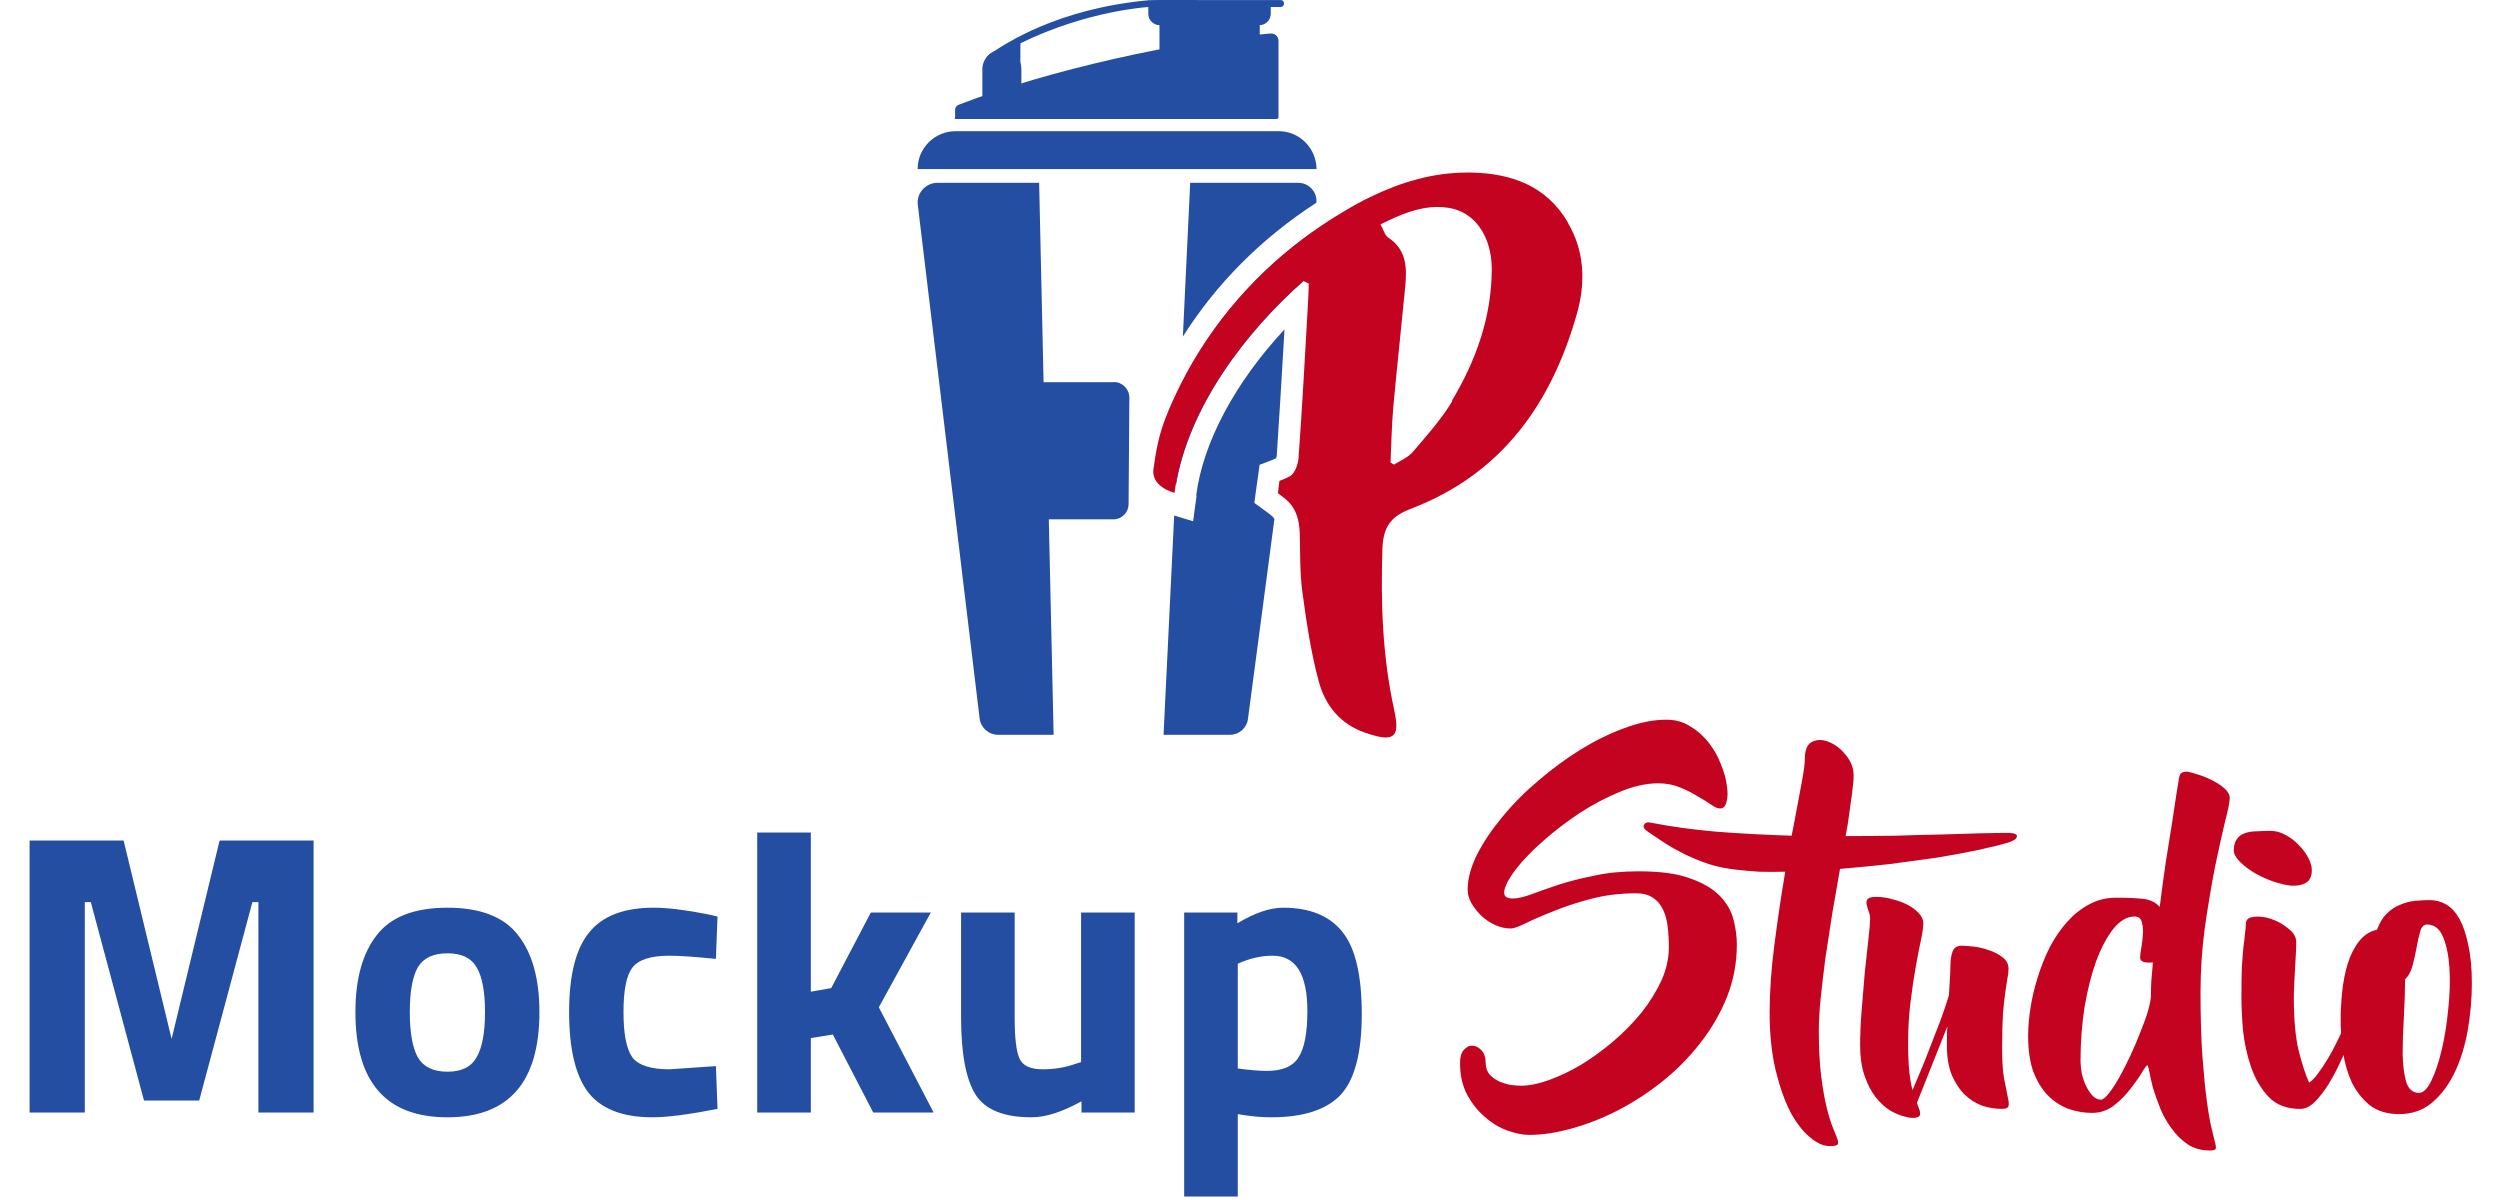 <svg width="200" height="96" viewBox="0 0 200 96" fill="none" xmlns="http://www.w3.org/2000/svg">
<path fill-rule="evenodd" clip-rule="evenodd" d="M78.881 6.054V4.924C78.881 4.677 79.005 4.46 79.206 4.321C80.427 3.485 84.584 0.7 91.878 0.019C92.141 -0.012 94.428 0.004 96.824 0.004C99.173 0.004 101.63 0.004 102.449 0.004C102.603 0.004 102.727 0.128 102.727 0.282C102.727 0.437 102.603 0.561 102.449 0.561H91.878C91.878 0.561 87.026 0.824 81.648 3.454C81.601 3.485 81.648 6.177 81.648 6.177L78.897 6.085L78.881 6.054Z" fill="#234EA1"/>
<path fill-rule="evenodd" clip-rule="evenodd" d="M80.149 3.98C79.283 3.98 78.588 4.677 78.588 5.543V8.699H81.71V5.543C81.71 4.677 81.014 3.98 80.149 3.98Z" fill="#234EA1"/>
<path d="M100.78 1.041H92.759V5.466H100.78V1.041Z" fill="#234EA1"/>
<path fill-rule="evenodd" clip-rule="evenodd" d="M101.676 0.53H91.863V1.102C91.863 1.613 92.28 2.015 92.775 2.015H100.749C101.259 2.015 101.661 1.597 101.661 1.102V0.53H101.676Z" fill="#234EA1"/>
<path fill-rule="evenodd" clip-rule="evenodd" d="M105.323 13.527H73.411C73.411 11.856 74.755 10.51 76.424 10.494H102.294C103.964 10.494 105.308 11.856 105.323 13.527Z" fill="#234EA1"/>
<path fill-rule="evenodd" clip-rule="evenodd" d="M76.409 9.396C76.409 9.396 76.409 9.133 76.409 8.901C76.409 8.684 76.409 8.498 76.749 8.359C83.888 5.605 94.444 3.253 101.63 2.681C101.985 2.65 102.279 2.913 102.279 3.253V9.396C102.279 9.396 102.232 9.519 102.155 9.519H76.393V9.396H76.409Z" fill="#234EA1"/>
<path fill-rule="evenodd" clip-rule="evenodd" d="M95.726 39.644L95.448 41.702L93.934 41.238L93.084 58.783H98.4C99.126 58.783 99.745 58.242 99.837 57.515L101.954 41.516C101.893 41.423 101.831 41.346 101.738 41.269C101.676 41.207 101.414 41.006 101.197 40.851L100.347 40.232L100.486 39.195L100.625 38.221L100.765 37.184L101.738 36.813C101.862 36.766 101.985 36.704 102.094 36.658C102.109 36.596 102.14 36.519 102.14 36.457C102.356 33.285 102.542 30.051 102.727 26.926L102.758 26.353C98.817 30.593 96.236 35.389 95.695 39.644H95.726ZM94.444 30.809L94.057 38.948C95.062 32.558 99.729 26.492 104.304 22.47C104.365 22.501 104.427 22.532 104.489 22.563L105.014 18.555C100.749 21.588 97.025 25.672 94.444 30.825V30.809ZM103.855 14.625H95.216L94.629 26.926C97.318 22.671 100.935 19.05 105.308 16.219C105.401 15.368 104.721 14.625 103.855 14.625ZM89.127 30.577H83.487L83.131 14.625H75.002C74.044 14.625 73.302 15.461 73.426 16.405L78.371 57.484C78.464 58.226 79.098 58.783 79.84 58.783H84.29L83.904 41.547H89.081C89.746 41.547 90.271 41.006 90.287 40.356L90.348 31.815C90.348 31.134 89.792 30.562 89.112 30.562L89.127 30.577Z" fill="#234EA1"/>
<path fill-rule="evenodd" clip-rule="evenodd" d="M125.414 17.766C123.699 14.857 120.901 13.867 117.702 13.805H117.378C114.612 13.805 112.062 14.579 109.635 15.755C109.264 15.925 108.894 16.126 108.523 16.327C108.337 16.42 108.167 16.528 107.982 16.637C106.962 17.225 105.957 17.859 104.984 18.555C100.718 21.588 96.994 25.672 94.413 30.825C94.011 31.629 93.625 32.465 93.285 33.331C92.698 34.801 92.481 36.085 92.28 37.493C92.141 38.375 92.79 39.087 93.965 39.428C93.98 39.273 94.011 39.102 94.027 38.948C95.031 32.558 99.698 26.493 104.273 22.47C104.335 22.501 104.396 22.532 104.458 22.563C104.551 22.609 104.628 22.655 104.705 22.686C104.69 23.274 104.659 23.862 104.628 24.466C104.396 28.504 104.18 32.558 103.886 36.596C103.855 37.122 103.608 37.834 103.222 38.081C102.944 38.252 102.356 38.468 102.356 38.468L102.233 39.458C102.233 39.458 102.743 39.83 102.928 40C103.747 40.743 103.933 41.64 103.979 42.646C104.025 44.224 103.979 45.818 104.195 47.396C104.52 49.794 104.875 52.208 105.509 54.544C106.019 56.432 107.224 57.932 109.203 58.613C109.929 58.861 110.47 59 110.856 59C111.15 59 111.366 58.923 111.505 58.768C111.567 58.691 111.629 58.598 111.66 58.474C111.753 58.103 111.706 57.546 111.521 56.726C110.593 52.471 110.454 48.216 110.593 43.899C110.655 42.12 111.289 41.3 112.881 40.696C120.175 37.911 124.162 32.233 126.187 24.976C126.851 22.547 126.759 20.041 125.414 17.797V17.766ZM116.188 32.078C115.307 33.548 114.148 34.832 113.035 36.147C112.649 36.596 112.031 36.844 111.521 37.169C111.428 37.122 111.335 37.06 111.243 36.998C111.304 35.544 111.335 34.074 111.459 32.62C111.753 29.401 112.108 26.183 112.417 22.949C112.556 21.449 112.556 19.994 111.057 19.004C110.779 18.818 110.671 18.354 110.439 17.952C111.953 17.194 113.422 16.559 115.013 16.559C115.292 16.559 115.57 16.575 115.848 16.621C117.934 16.915 119.325 18.849 119.341 21.495C119.341 25.332 118.089 28.829 116.142 32.078H116.188Z" fill="#C40320"/>
<path d="M2.368 89V67.24H9.888L13.728 83.112L17.568 67.24H25.088V89H20.672V72.168H20.192L15.936 88.04H11.52L7.264 72.168H6.784V89H2.368ZM30.129 74.824C31.26 73.352 33.148 72.616 35.793 72.616C38.439 72.616 40.327 73.352 41.457 74.824C42.588 76.275 43.153 78.323 43.153 80.968C43.153 86.579 40.7 89.384 35.793 89.384C30.887 89.384 28.433 86.579 28.433 80.968C28.433 78.323 28.999 76.275 30.129 74.824ZM33.425 84.584C33.873 85.352 34.663 85.736 35.793 85.736C36.924 85.736 37.703 85.352 38.129 84.584C38.577 83.816 38.801 82.611 38.801 80.968C38.801 79.325 38.577 78.131 38.129 77.384C37.703 76.637 36.924 76.264 35.793 76.264C34.663 76.264 33.873 76.637 33.425 77.384C32.999 78.131 32.785 79.325 32.785 80.968C32.785 82.611 32.999 83.816 33.425 84.584ZM52.281 72.616C53.39 72.616 54.809 72.787 56.536 73.128L57.401 73.32L57.273 76.712C55.587 76.541 54.339 76.456 53.529 76.456C52.056 76.456 51.075 76.776 50.584 77.416C50.115 78.035 49.88 79.219 49.88 80.968C49.88 82.717 50.115 83.923 50.584 84.584C51.075 85.224 52.067 85.544 53.56 85.544L57.273 85.288L57.401 88.712C55.118 89.16 53.379 89.384 52.184 89.384C49.816 89.384 48.11 88.723 47.065 87.4C46.041 86.056 45.529 83.912 45.529 80.968C45.529 78.024 46.062 75.901 47.129 74.6C48.195 73.277 49.913 72.616 52.281 72.616ZM64.866 89H60.578V66.6H64.866V79.336L66.498 79.048L69.666 73H74.466L70.306 80.584L74.69 89H69.858L66.626 82.76L64.866 83.048V89ZM86.487 73H90.775V89H86.519V88.104C84.983 88.957 83.649 89.384 82.519 89.384C80.3 89.384 78.806 88.776 78.038 87.56C77.27 86.323 76.886 84.264 76.886 81.384V73H81.174V81.448C81.174 83.027 81.302 84.104 81.558 84.68C81.814 85.256 82.433 85.544 83.415 85.544C84.353 85.544 85.239 85.395 86.07 85.096L86.487 84.968V73ZM94.734 95.72V73H98.99V73.864C100.377 73.032 101.593 72.616 102.638 72.616C104.793 72.616 106.382 73.267 107.406 74.568C108.43 75.848 108.942 78.035 108.942 81.128C108.942 84.221 108.377 86.376 107.246 87.592C106.115 88.787 104.259 89.384 101.678 89.384C100.974 89.384 100.217 89.32 99.406 89.192L99.022 89.128V95.72H94.734ZM101.806 76.456C101.017 76.456 100.217 76.616 99.406 76.936L99.022 77.096V85.48C99.982 85.608 100.761 85.672 101.358 85.672C102.595 85.672 103.438 85.309 103.886 84.584C104.355 83.859 104.59 82.621 104.59 80.872C104.59 77.928 103.662 76.456 101.806 76.456Z" fill="#234EA1"/>
<path d="M133.316 57.576C134.041 57.576 134.681 57.757 135.236 58.12C135.812 58.461 136.302 58.899 136.708 59.432C137.113 59.944 137.433 60.509 137.668 61.128C137.924 61.747 138.084 62.323 138.148 62.856C138.233 63.368 138.222 63.805 138.116 64.168C138.03 64.509 137.86 64.68 137.604 64.68C137.412 64.68 137.166 64.573 136.868 64.36C136.569 64.147 136.206 63.923 135.78 63.688C135.374 63.432 134.905 63.197 134.372 62.984C133.86 62.771 133.284 62.664 132.644 62.664C131.684 62.664 130.649 62.899 129.54 63.368C128.452 63.816 127.385 64.381 126.34 65.064C125.316 65.747 124.356 66.483 123.46 67.272C122.564 68.061 121.849 68.797 121.316 69.48C120.782 70.163 120.462 70.739 120.356 71.208C120.249 71.656 120.473 71.88 121.028 71.88C121.39 71.88 121.87 71.773 122.468 71.56C123.086 71.325 123.812 71.069 124.644 70.792C125.497 70.515 126.457 70.269 127.524 70.056C128.59 69.821 129.785 69.704 131.108 69.704C132.836 69.704 134.212 69.896 135.236 70.28C136.26 70.643 137.049 71.112 137.604 71.688C138.158 72.264 138.521 72.904 138.692 73.608C138.862 74.291 138.948 74.941 138.948 75.56C138.948 77.032 138.681 78.44 138.148 79.784C137.614 81.107 136.9 82.333 136.003 83.464C135.129 84.595 134.116 85.619 132.964 86.536C131.833 87.432 130.649 88.2 129.412 88.84C128.196 89.459 126.969 89.939 125.732 90.28C124.516 90.621 123.385 90.792 122.34 90.792C121.828 90.792 121.241 90.675 120.58 90.44C119.94 90.205 119.342 89.843 118.788 89.352C118.233 88.883 117.764 88.296 117.38 87.592C116.995 86.867 116.803 86.024 116.803 85.064C116.803 84.552 116.91 84.189 117.123 83.976C117.337 83.741 117.572 83.635 117.828 83.656C118.084 83.677 118.318 83.805 118.532 84.04C118.745 84.275 118.852 84.595 118.852 85C118.852 85.363 118.948 85.672 119.14 85.928C119.353 86.163 119.609 86.355 119.908 86.504C120.206 86.632 120.516 86.728 120.836 86.792C121.177 86.835 121.465 86.856 121.7 86.856C122.34 86.856 123.076 86.707 123.908 86.408C124.74 86.109 125.593 85.704 126.468 85.192C127.342 84.659 128.196 84.04 129.028 83.336C129.881 82.611 130.638 81.843 131.3 81.032C131.961 80.2 132.494 79.347 132.9 78.472C133.305 77.576 133.508 76.68 133.508 75.784C133.508 75.187 133.476 74.632 133.412 74.12C133.348 73.587 133.22 73.128 133.028 72.744C132.836 72.339 132.569 72.029 132.228 71.816C131.886 71.581 131.438 71.464 130.884 71.464C129.604 71.464 128.398 71.613 127.268 71.912C126.137 72.211 125.134 72.541 124.26 72.904C123.385 73.245 122.649 73.565 122.052 73.864C121.476 74.141 121.081 74.28 120.868 74.28C120.441 74.28 120.014 74.184 119.588 73.992C119.182 73.8 118.82 73.555 118.5 73.256C118.18 72.936 117.913 72.595 117.7 72.232C117.508 71.869 117.412 71.517 117.412 71.176C117.412 70.323 117.657 69.395 118.148 68.392C118.66 67.389 119.332 66.387 120.164 65.384C120.996 64.36 121.956 63.389 123.044 62.472C124.132 61.533 125.262 60.701 126.436 59.976C127.609 59.251 128.782 58.675 129.956 58.248C131.15 57.8 132.27 57.576 133.316 57.576ZM160.738 66.632C161.207 66.653 161.41 66.76 161.346 66.952C161.303 67.123 161.079 67.272 160.674 67.4C160.034 67.592 159.212 67.795 158.21 68.008C157.207 68.221 156.108 68.424 154.914 68.616C153.719 68.787 152.46 68.957 151.138 69.128C149.815 69.277 148.503 69.405 147.202 69.512C147.01 70.643 146.807 71.805 146.594 73C146.402 74.195 146.22 75.368 146.05 76.52C145.9 77.651 145.772 78.728 145.666 79.752C145.559 80.776 145.506 81.683 145.506 82.472C145.506 83.88 145.57 85.096 145.698 86.12C145.826 87.123 145.975 87.965 146.146 88.648C146.316 89.331 146.487 89.875 146.658 90.28C146.828 90.685 146.946 90.984 147.01 91.176C147.074 91.389 147.063 91.528 146.978 91.592C146.892 91.656 146.69 91.688 146.37 91.688C145.879 91.688 145.356 91.453 144.802 90.984C144.247 90.536 143.724 89.864 143.234 88.968C142.764 88.051 142.37 86.931 142.049 85.608C141.73 84.264 141.57 82.717 141.57 80.968C141.57 79.325 141.698 77.523 141.954 75.56C142.21 73.576 142.498 71.635 142.818 69.736C142.071 69.757 141.367 69.757 140.706 69.736C140.066 69.693 139.468 69.64 138.913 69.576C138.124 69.491 137.388 69.341 136.705 69.128C136.023 68.893 135.393 68.637 134.817 68.36C134.22 68.061 133.687 67.763 133.217 67.464C132.727 67.144 132.279 66.845 131.873 66.568C131.532 66.333 131.415 66.141 131.521 65.992C131.607 65.821 131.767 65.757 132.001 65.8C133.601 66.12 135.372 66.365 137.313 66.536C139.255 66.685 141.26 66.792 143.33 66.856L143.522 65.896C143.756 64.616 143.959 63.528 144.13 62.632C144.3 61.736 144.386 61.107 144.386 60.744C144.386 59.976 144.588 59.507 144.994 59.336C145.399 59.144 145.847 59.155 146.338 59.368C146.828 59.56 147.276 59.912 147.682 60.424C148.087 60.915 148.29 61.459 148.29 62.056C148.29 62.376 148.247 62.856 148.161 63.496C148.076 64.136 147.97 64.904 147.842 65.8L147.65 66.888C149.015 66.888 150.348 66.877 151.65 66.856C152.951 66.813 154.167 66.781 155.298 66.76C156.45 66.717 157.484 66.685 158.402 66.664C159.34 66.643 160.119 66.632 160.738 66.632ZM160.17 83.976C160.17 84.915 160.224 85.693 160.33 86.312C160.458 86.909 160.554 87.389 160.618 87.752C160.704 88.093 160.725 88.339 160.682 88.488C160.64 88.637 160.458 88.712 160.138 88.712C159.626 88.712 159.104 88.627 158.57 88.456C158.058 88.264 157.589 87.965 157.162 87.56C156.757 87.155 156.416 86.632 156.138 85.992C155.882 85.352 155.754 84.584 155.754 83.688C155.754 83.453 155.754 83.208 155.754 82.952C155.754 82.696 155.765 82.419 155.786 82.12L153.354 88.232C153.418 88.403 153.472 88.552 153.514 88.68C153.578 88.808 153.61 88.957 153.61 89.128C153.61 89.277 153.493 89.373 153.258 89.416C153.024 89.459 152.725 89.427 152.362 89.32C152 89.235 151.616 89.075 151.21 88.84C150.805 88.584 150.421 88.232 150.058 87.784C149.696 87.315 149.397 86.739 149.162 86.056C148.928 85.373 148.81 84.563 148.81 83.624C148.81 82.749 148.853 81.789 148.938 80.744C149.024 79.677 149.109 78.653 149.194 77.672C149.301 76.691 149.397 75.816 149.482 75.048C149.568 74.28 149.61 73.757 149.61 73.48C149.61 73.288 149.568 73.096 149.482 72.904C149.418 72.691 149.365 72.499 149.322 72.328C149.301 72.157 149.333 72.019 149.418 71.912C149.525 71.805 149.76 71.752 150.122 71.752C150.549 71.752 150.976 71.816 151.402 71.944C151.85 72.051 152.256 72.2 152.618 72.392C152.981 72.584 153.28 72.808 153.514 73.064C153.749 73.32 153.866 73.587 153.866 73.864C153.866 74.163 153.802 74.611 153.674 75.208C153.546 75.805 153.408 76.52 153.258 77.352C153.109 78.184 152.97 79.123 152.842 80.168C152.714 81.192 152.65 82.269 152.65 83.4C152.65 84.36 152.682 85.139 152.746 85.736C152.81 86.333 152.896 86.824 153.002 87.208C153.152 86.845 153.354 86.365 153.61 85.768C153.866 85.171 154.122 84.531 154.378 83.848C154.656 83.144 154.933 82.429 155.21 81.704C155.488 80.957 155.722 80.264 155.914 79.624C155.957 79.027 155.989 78.493 156.01 78.024C156.032 77.555 156.042 77.235 156.042 77.064C156.042 76.765 156.096 76.456 156.202 76.136C156.309 75.816 156.554 75.656 156.938 75.656C157.13 75.656 157.429 75.677 157.834 75.72C158.261 75.763 158.677 75.859 159.082 76.008C159.509 76.136 159.882 76.328 160.202 76.584C160.522 76.819 160.682 77.128 160.682 77.512C160.682 77.768 160.65 78.035 160.586 78.312C160.544 78.568 160.49 78.92 160.426 79.368C160.362 79.816 160.298 80.403 160.234 81.128C160.192 81.853 160.17 82.803 160.17 83.976ZM178.378 63.848C178.378 64.147 178.25 64.787 177.994 65.768C177.759 66.749 177.493 67.955 177.194 69.384C176.917 70.813 176.65 72.403 176.394 74.152C176.159 75.88 176.042 77.629 176.042 79.4C176.042 81.448 176.095 83.187 176.202 84.616C176.309 86.024 176.426 87.197 176.554 88.136C176.682 89.075 176.81 89.8 176.938 90.312C177.066 90.845 177.162 91.24 177.226 91.496C177.29 91.752 177.29 91.901 177.226 91.944C177.162 92.008 177.013 92.04 176.778 92.04C176.095 92.04 175.498 91.869 174.986 91.528C174.495 91.187 174.069 90.76 173.706 90.248C173.343 89.757 173.045 89.224 172.81 88.648C172.575 88.051 172.383 87.507 172.234 87.016C172.106 86.504 172.01 86.077 171.946 85.736C171.882 85.395 171.829 85.224 171.786 85.224C171.722 85.224 171.573 85.427 171.338 85.832C171.103 86.216 170.794 86.653 170.41 87.144C170.047 87.613 169.61 88.051 169.098 88.456C168.586 88.84 168.01 89.032 167.37 89.032C166.73 89.032 166.101 88.925 165.482 88.712C164.863 88.477 164.309 88.115 163.818 87.624C163.349 87.133 162.965 86.504 162.666 85.736C162.389 84.947 162.25 83.997 162.25 82.888C162.25 82.184 162.314 81.427 162.442 80.616C162.57 79.805 162.762 78.995 163.018 78.184C163.274 77.352 163.594 76.552 163.978 75.784C164.383 75.016 164.842 74.344 165.354 73.768C165.887 73.171 166.474 72.701 167.114 72.36C167.775 71.997 168.501 71.816 169.29 71.816C170.186 71.816 170.911 71.848 171.466 71.912C172.021 71.976 172.458 72.189 172.778 72.552C172.927 71.357 173.087 70.173 173.258 69C173.45 67.805 173.621 66.739 173.77 65.8C173.919 64.84 174.037 64.061 174.122 63.464C174.229 62.867 174.282 62.547 174.282 62.504C174.282 62.376 174.314 62.216 174.378 62.024C174.442 61.832 174.623 61.736 174.922 61.736C175.071 61.736 175.338 61.8 175.722 61.928C176.106 62.035 176.49 62.184 176.874 62.376C177.279 62.568 177.631 62.792 177.93 63.048C178.229 63.304 178.378 63.571 178.378 63.848ZM172.074 79.624C172.074 79.283 172.085 78.899 172.106 78.472C172.149 78.024 172.191 77.533 172.234 77C171.978 77.021 171.743 77.011 171.53 76.968C171.317 76.904 171.21 76.787 171.21 76.616C171.21 76.445 171.242 76.179 171.306 75.816C171.37 75.453 171.413 75.091 171.434 74.728C171.455 74.344 171.423 74.013 171.338 73.736C171.253 73.459 171.061 73.32 170.762 73.32C170.165 73.32 169.599 73.651 169.066 74.312C168.554 74.952 168.095 75.816 167.69 76.904C167.306 77.971 166.997 79.197 166.762 80.584C166.549 81.971 166.442 83.4 166.442 84.872C166.442 85.171 166.474 85.501 166.538 85.864C166.623 86.227 166.741 86.568 166.89 86.888C167.039 87.187 167.21 87.443 167.402 87.656C167.615 87.869 167.839 87.976 168.074 87.976C168.223 87.976 168.426 87.816 168.682 87.496C168.959 87.155 169.247 86.717 169.546 86.184C169.845 85.651 170.143 85.064 170.442 84.424C170.741 83.784 171.007 83.155 171.242 82.536C171.498 81.917 171.701 81.352 171.85 80.84C171.999 80.307 172.074 79.901 172.074 79.624ZM184.946 69.608C184.946 70.099 184.786 70.44 184.466 70.632C184.167 70.803 183.783 70.877 183.314 70.856C182.866 70.813 182.365 70.696 181.81 70.504C181.277 70.312 180.775 70.077 180.306 69.8C179.858 69.523 179.485 69.235 179.186 68.936C178.866 68.616 178.706 68.317 178.706 68.04C178.706 67.635 178.791 67.325 178.962 67.112C179.111 66.899 179.314 66.749 179.57 66.664C179.847 66.557 180.167 66.504 180.53 66.504C180.893 66.483 181.277 66.472 181.682 66.472C182.066 66.472 182.45 66.579 182.834 66.792C183.239 67.005 183.591 67.272 183.89 67.592C184.21 67.912 184.466 68.253 184.658 68.616C184.85 68.979 184.946 69.309 184.946 69.608ZM188.562 79.592C188.626 79.4 188.701 79.272 188.786 79.208C188.871 79.123 188.957 79.101 189.042 79.144C189.127 79.165 189.191 79.229 189.234 79.336C189.277 79.421 189.287 79.528 189.266 79.656C189.202 79.912 189.074 80.317 188.882 80.872C188.711 81.405 188.487 82.013 188.21 82.696C187.954 83.357 187.655 84.051 187.314 84.776C186.994 85.48 186.653 86.131 186.29 86.728C185.927 87.304 185.554 87.784 185.17 88.168C184.786 88.531 184.413 88.712 184.05 88.712H183.986C182.941 88.712 182.109 88.392 181.49 87.752C180.871 87.091 180.402 86.291 180.082 85.352C179.762 84.413 179.549 83.443 179.442 82.44C179.357 81.416 179.314 80.531 179.314 79.784C179.314 78.867 179.325 78.077 179.346 77.416C179.389 76.755 179.431 76.2 179.474 75.752C179.538 75.304 179.581 74.941 179.602 74.664C179.645 74.365 179.666 74.12 179.666 73.928C179.666 73.587 179.869 73.395 180.274 73.352C180.701 73.288 181.17 73.341 181.682 73.512C182.194 73.683 182.653 73.939 183.058 74.28C183.485 74.6 183.698 74.963 183.698 75.368C183.698 75.667 183.687 75.997 183.666 76.36C183.645 76.723 183.623 77.107 183.602 77.512C183.581 77.917 183.559 78.323 183.538 78.728C183.517 79.112 183.506 79.475 183.506 79.816C183.506 81.544 183.634 82.952 183.89 84.04C184.167 85.128 184.445 85.981 184.722 86.6C184.935 86.493 185.17 86.259 185.426 85.896C185.703 85.533 185.981 85.117 186.258 84.648C186.535 84.179 186.802 83.677 187.058 83.144C187.314 82.611 187.549 82.109 187.762 81.64C187.975 81.149 188.146 80.723 188.274 80.36C188.423 79.997 188.519 79.741 188.562 79.592ZM194.388 72.008C194.857 72.008 195.294 72.125 195.7 72.36C196.105 72.595 196.457 72.979 196.756 73.512C197.054 74.045 197.289 74.739 197.46 75.592C197.652 76.424 197.748 77.448 197.748 78.664C197.748 79.88 197.641 81.117 197.428 82.376C197.214 83.613 196.873 84.733 196.404 85.736C195.934 86.739 195.326 87.56 194.58 88.2C193.854 88.819 192.969 89.128 191.924 89.128C190.985 89.128 190.206 88.893 189.588 88.424C188.99 87.933 188.51 87.325 188.148 86.6C187.806 85.853 187.572 85.043 187.444 84.168C187.316 83.272 187.252 82.419 187.252 81.608C187.252 80.861 187.294 80.093 187.38 79.304C187.465 78.493 187.614 77.747 187.828 77.064C188.041 76.381 188.34 75.795 188.724 75.304C189.107 74.813 189.588 74.504 190.164 74.376C190.356 73.843 190.612 73.416 190.932 73.096C191.252 72.776 191.604 72.541 191.988 72.392C192.372 72.221 192.766 72.115 193.172 72.072C193.598 72.029 194.004 72.008 194.388 72.008ZM193.524 87.432C193.865 87.432 194.196 87.101 194.516 86.44C194.836 85.779 195.113 84.947 195.348 83.944C195.582 82.941 195.753 81.864 195.86 80.712C195.988 79.539 196.02 78.451 195.956 77.448C195.892 76.445 195.721 75.613 195.444 74.952C195.166 74.291 194.74 73.96 194.164 73.96C193.908 73.96 193.726 74.141 193.62 74.504C193.513 74.867 193.417 75.293 193.332 75.784C193.246 76.253 193.14 76.733 193.012 77.224C192.884 77.715 192.681 78.088 192.404 78.344C192.404 79.304 192.372 80.317 192.308 81.384C192.244 82.451 192.212 83.432 192.212 84.328C192.233 85.224 192.329 85.971 192.5 86.568C192.692 87.144 193.033 87.432 193.524 87.432Z" fill="#C40320"/>
</svg>
